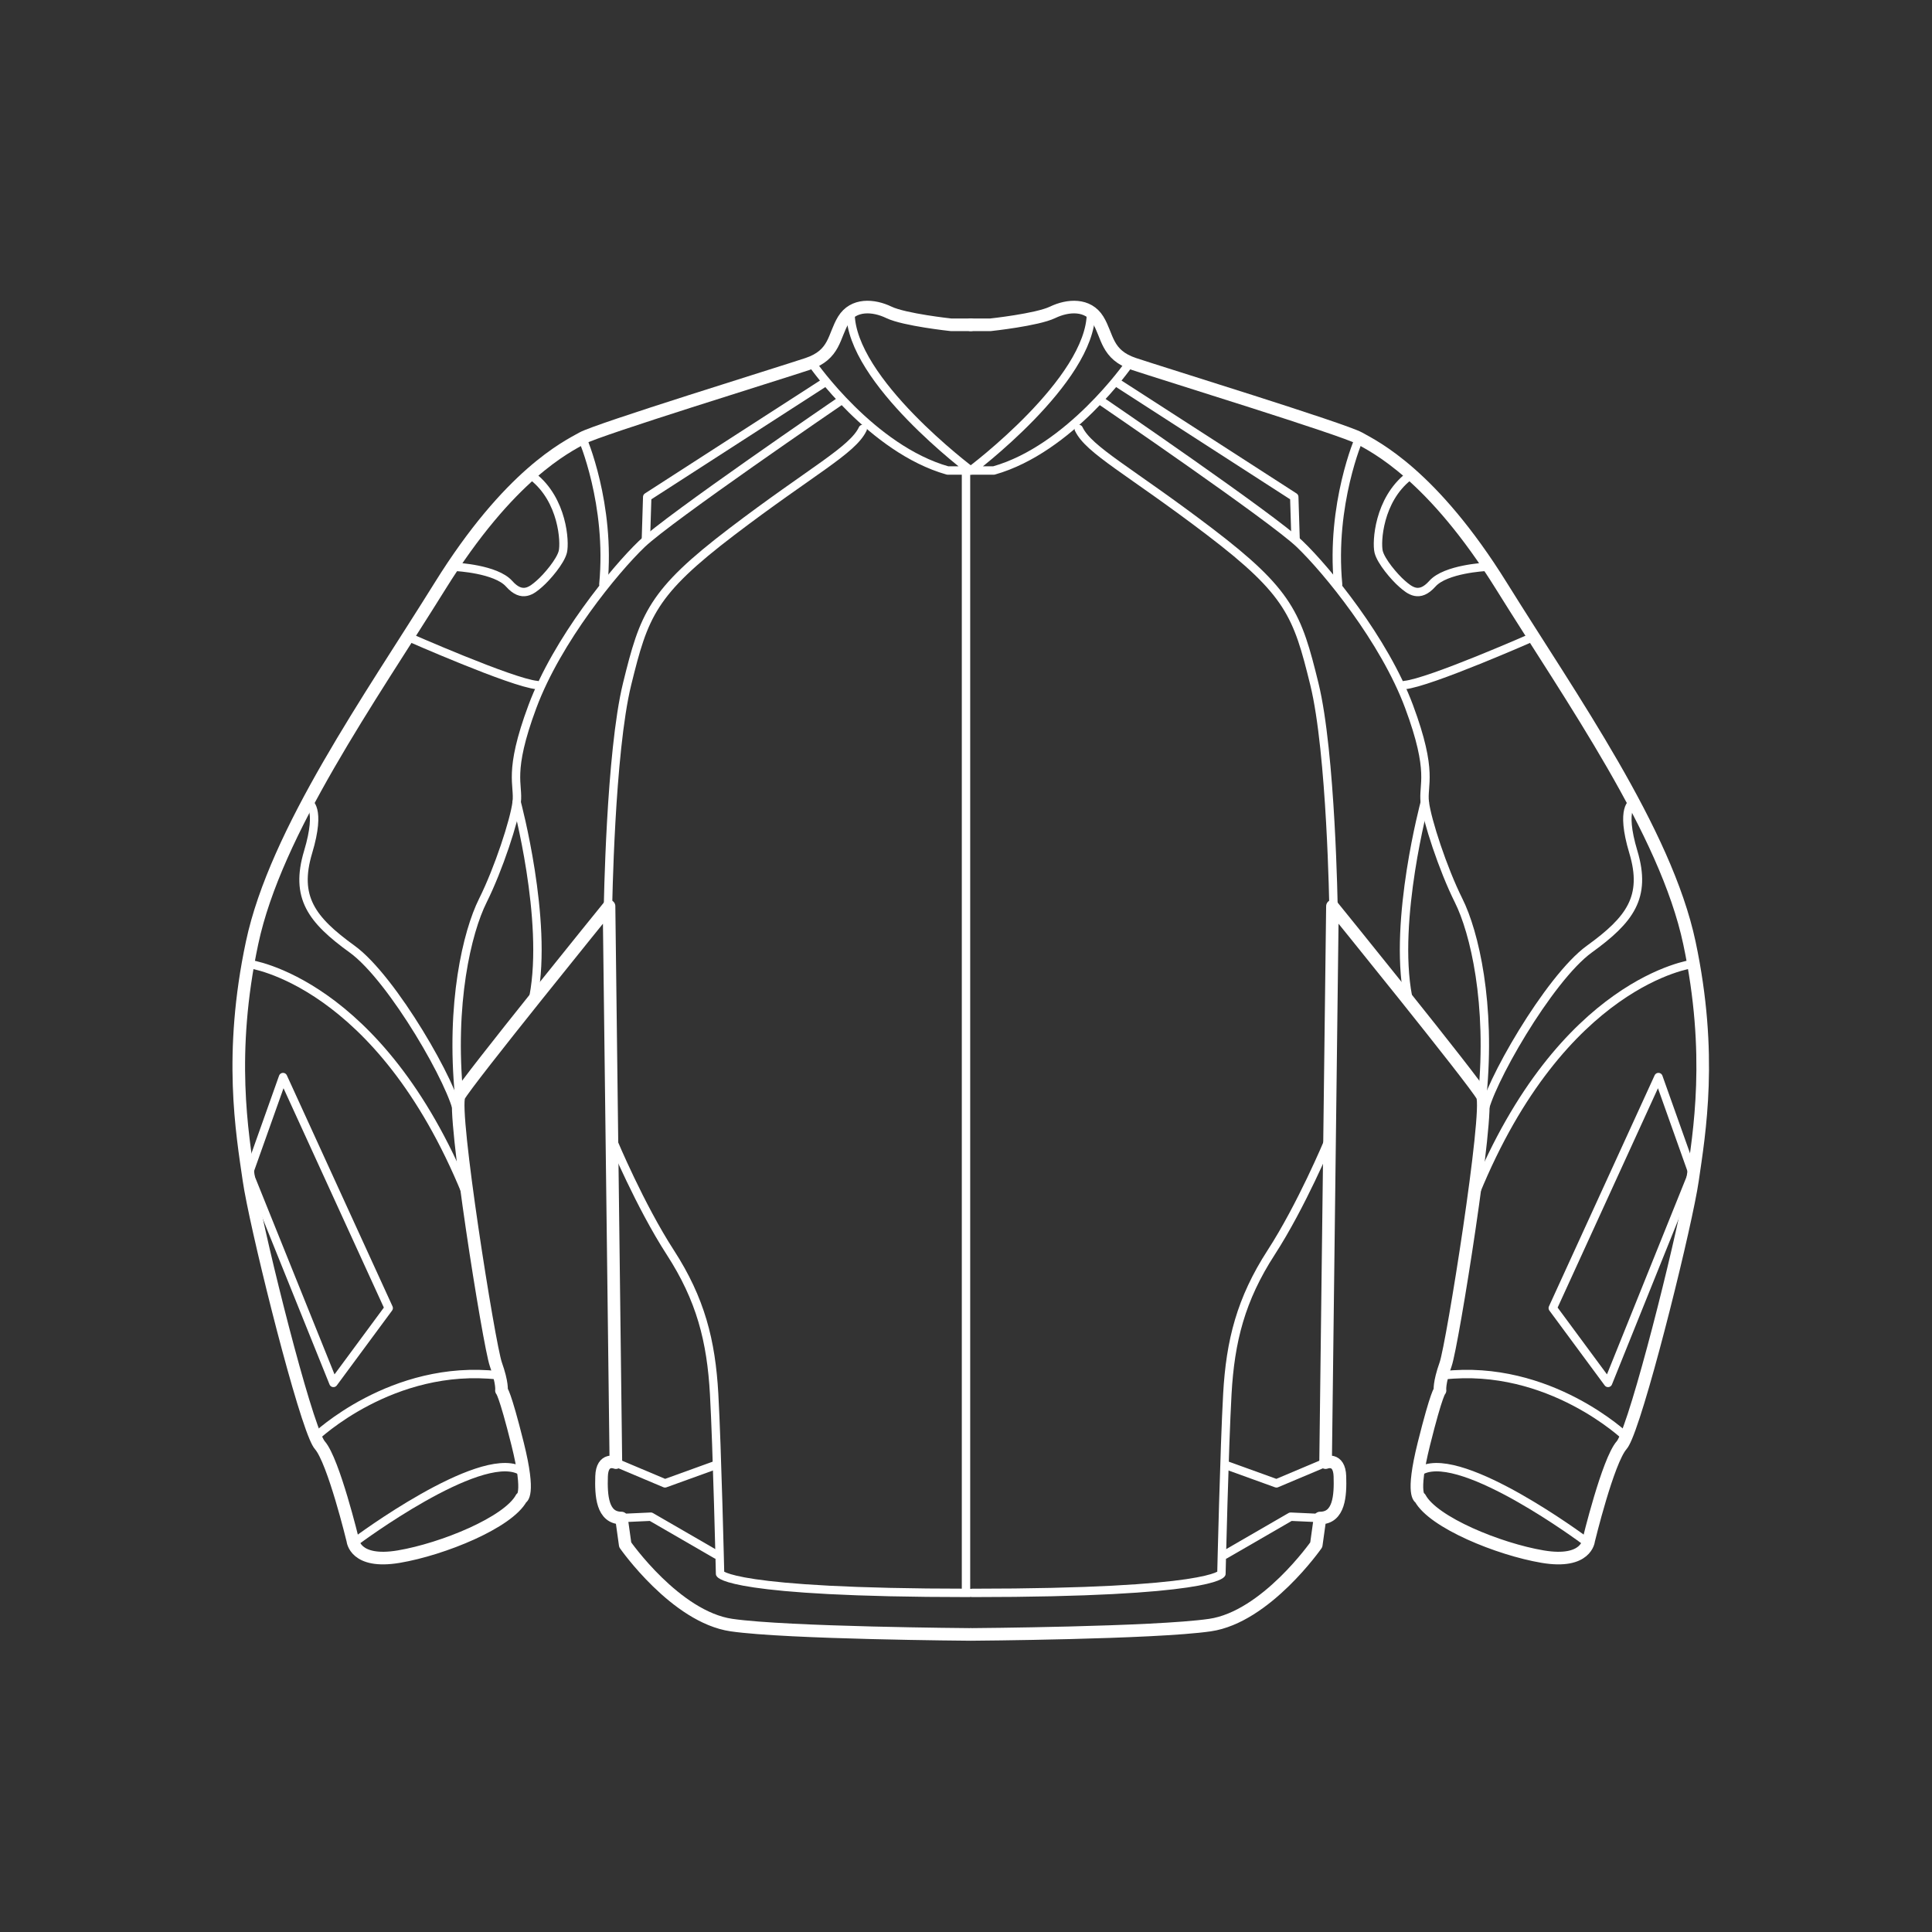 <svg xmlns="http://www.w3.org/2000/svg" xmlns:xlink="http://www.w3.org/1999/xlink" viewBox="0 0 230 230" version="1.1" class="svg product-type-image replaced-svg"><rect x="0" y="0" width="230" height="230" fill="#333333" stroke="none"/><!-- Generator: Sketch 3.6.1 (26313) - http://www.bohemiancoding.com/sketch --><title>moto-icon-jackets</title><desc>Created with Sketch.</desc><defs></defs><g id="Page-1" stroke="none" stroke-width="1" fill="none" fill-rule="evenodd" stroke-linecap="round" stroke-linejoin="round"><g id="moto-icon-jackets" stroke="#FFFFFF"><g id="Page-1" transform="translate(28, 36)"><path d="M87.593,2.667 L85.223,2.667 C85.223,2.667 79.671,2.075 77.82,1.185 C75.969,0.296 73.6,0.148 72.415,2.075 C71.231,4.002 71.453,6.224 68.122,7.335 C64.79,8.448 43.171,15.116 41.321,16.154 C39.47,17.191 32.659,20.452 24.367,33.79 C16.074,47.128 4.822,62.985 2.008,76.25 C-0.805,89.513 0.824,98.85 1.638,104.482 C2.38,109.616 7.43,130.083 9.55,135.064 C9.756,135.547 9.934,135.885 10.078,136.048 C11.707,137.901 14.002,147.386 14.002,147.386 C14.002,147.386 14.224,150.202 19.48,149.312 C24.737,148.423 32.511,145.237 34.065,142.347 C34.065,142.347 35.176,142.125 33.621,135.9 C32.067,129.675 31.696,129.527 31.696,129.527 C31.696,129.527 31.844,128.712 31.03,126.415 C30.215,124.118 25.773,96.182 26.662,94.478 C27.551,92.774 44.504,71.878 44.504,71.878 L45.319,138.123 C45.319,138.123 43.69,137.456 43.616,139.754 C43.542,142.05 43.69,144.718 45.985,144.718 L46.429,147.904 C46.429,147.904 52.426,156.5 59.089,157.464 C65.752,158.426 87.519,158.575 87.519,158.575" id="Stroke-1" stroke-width="1.5"></path><path d="M68.761,7.373 C68.761,7.373 75.769,17.456 84.821,20.014 L87.559,20.014 C87.559,20.014 73.25,9.309 73.25,1.235" id="Stroke-3"></path><path d="M41.321,16.154 C41.321,16.154 44.744,23.995 43.831,33.567" id="Stroke-5"></path><path d="M9.55,135.064 C9.55,135.064 18.66,126.309 31.302,127.729" id="Stroke-7"></path><path d="M14.532,147.355 C14.532,147.355 28.903,136.669 33.804,138.994" id="Stroke-9"></path><path d="M45.009,99.904 C45.009,99.904 48.187,107.523 51.797,113.1 C55.407,118.677 56.662,123.625 57.016,129.948 C57.369,136.271 57.722,151.353 57.722,151.353 C57.722,151.353 58.821,153.63 87.387,153.63" id="Stroke-11"></path><path d="M45.319,138.123 L51.169,140.591 L57.251,138.392" id="Stroke-13"></path><path d="M45.985,144.718 L49.482,144.558 L57.29,149.075" id="Stroke-15"></path><path d="M44.378,72.149 C44.378,72.149 44.646,53.613 46.659,45.419 C48.672,37.226 49.611,34.54 59.14,27.286 C68.668,20.033 73.499,17.615 74.707,15.064" id="Stroke-17"></path><path d="M71.889,11.839 C71.889,11.839 51.624,25.674 48.404,28.764 C45.182,31.853 38.339,40.181 35.386,48.106 C32.434,56.03 33.776,57.374 33.508,59.522 C33.239,61.672 31.36,67.448 29.482,71.209 C27.603,74.969 25.587,83.496 26.662,94.478" id="Stroke-19"></path><path d="M33.507,59.523 C33.507,59.523 37.265,73.492 35.521,82.625" id="Stroke-21"></path><path d="M20.49,39.778 C20.49,39.778 32.97,45.285 35.923,45.554" id="Stroke-23"></path><path d="M8.68,59.523 C8.68,59.523 10.291,60.06 8.68,65.433 C7.07,70.806 9.083,73.492 13.914,76.984 C18.745,80.477 26.126,93.371 26.529,96.729" id="Stroke-25"></path><path d="M1.654,78.758 C1.654,78.758 17.135,80.745 27.468,105.997" id="Stroke-27"></path><path d="M26.292,31.489 C26.292,31.489 31.039,31.725 32.609,33.492 C34.178,35.259 35.317,34.277 36.219,33.492 C37.121,32.707 38.73,30.822 39.005,29.682 C39.28,28.544 39.005,23.516 35.434,20.728" id="Stroke-29"></path><path d="M48.893,28.229 L49.05,23.163 L70.239,9.495" id="Stroke-31"></path><path d="M1.631,103.649 L5.694,92.222 L18.273,119.724 L11.694,128.633 L1.631,103.649 L1.631,103.649 Z" id="Stroke-33"></path><path d="M87.536,2.667 L89.905,2.667 C89.905,2.667 95.457,2.075 97.309,1.185 C99.159,0.296 101.528,0.148 102.713,2.075 C103.897,4.002 103.676,6.224 107.007,7.335 C110.338,8.448 131.957,15.116 133.808,16.154 C135.658,17.191 142.47,20.452 150.762,33.79 C159.054,47.128 170.307,62.985 173.12,76.25 C175.934,89.513 174.304,98.85 173.49,104.482 C172.748,109.616 167.699,130.083 165.578,135.064 C165.373,135.547 165.194,135.885 165.051,136.048 C163.421,137.901 161.127,147.386 161.127,147.386 C161.127,147.386 160.904,150.202 155.648,149.312 C150.391,148.423 142.617,145.237 141.063,142.347 C141.063,142.347 139.953,142.125 141.507,135.9 C143.062,129.675 143.432,129.527 143.432,129.527 C143.432,129.527 143.284,128.712 144.098,126.415 C144.913,124.118 149.355,96.182 148.466,94.478 C147.578,92.774 130.624,71.878 130.624,71.878 L129.809,138.123 C129.809,138.123 131.439,137.456 131.513,139.754 C131.586,142.05 131.439,144.718 129.143,144.718 L128.699,147.904 C128.699,147.904 122.702,156.5 116.04,157.464 C109.376,158.426 87.61,158.575 87.61,158.575" id="Stroke-35" stroke-width="1.5"></path><path d="M106.367,7.373 C106.367,7.373 99.359,17.456 90.307,20.014 L87.569,20.014 C87.569,20.014 101.878,9.309 101.878,1.235" id="Stroke-37"></path><path d="M133.808,16.154 C133.808,16.154 130.385,23.995 131.297,33.567" id="Stroke-39"></path><path d="M165.578,135.064 C165.578,135.064 156.469,126.309 143.826,127.729" id="Stroke-41"></path><path d="M160.597,147.355 C160.597,147.355 146.225,136.669 141.324,138.994" id="Stroke-43"></path><path d="M87.742,153.63 C116.307,153.63 117.407,151.352 117.407,151.352 C117.407,151.352 117.759,136.271 118.113,129.949 C118.466,123.625 119.722,118.677 123.331,113.1 C126.942,107.523 130.12,99.904 130.12,99.904" id="Stroke-45"></path><path d="M129.81,138.123 L123.959,140.591 L117.877,138.392" id="Stroke-47"></path><path d="M129.143,144.718 L125.647,144.558 L117.838,149.075" id="Stroke-49"></path><path d="M130.751,72.149 C130.751,72.149 130.482,53.613 128.469,45.419 C126.456,37.226 125.517,34.54 115.989,27.286 C106.46,20.033 101.629,17.615 100.421,15.064" id="Stroke-51"></path><path d="M103.24,11.839 C103.24,11.839 123.504,25.674 126.724,28.764 C129.946,31.853 136.79,40.181 139.742,48.106 C142.694,56.03 141.352,57.374 141.621,59.522 C141.889,61.672 143.768,67.448 145.647,71.209 C147.526,74.969 149.542,83.496 148.466,94.478" id="Stroke-53"></path><path d="M141.621,59.523 C141.621,59.523 137.863,73.492 139.608,82.625" id="Stroke-55"></path><path d="M154.638,39.778 C154.638,39.778 142.158,45.285 139.205,45.554" id="Stroke-57"></path><path d="M166.448,59.523 C166.448,59.523 164.837,60.06 166.448,65.433 C168.059,70.806 166.045,73.492 161.214,76.984 C156.383,80.477 149.002,93.371 148.6,96.729" id="Stroke-59"></path><path d="M173.474,78.758 C173.474,78.758 157.993,80.745 147.66,105.997" id="Stroke-61"></path><path d="M148.837,31.489 C148.837,31.489 144.089,31.725 142.519,33.492 C140.95,35.259 139.811,34.277 138.909,33.492 C138.007,32.707 136.398,30.822 136.123,29.682 C135.849,28.544 136.123,23.516 139.694,20.728" id="Stroke-63"></path><path d="M126.235,28.229 L126.078,23.163 L104.889,9.495" id="Stroke-65"></path><path d="M173.497,103.649 L169.434,92.222 L156.855,119.724 L163.435,128.633 L173.497,103.649 L173.497,103.649 Z" id="Stroke-67"></path><path d="M87,20.013 L87,153.424" id="Stroke-69"></path></g></g></g></svg>